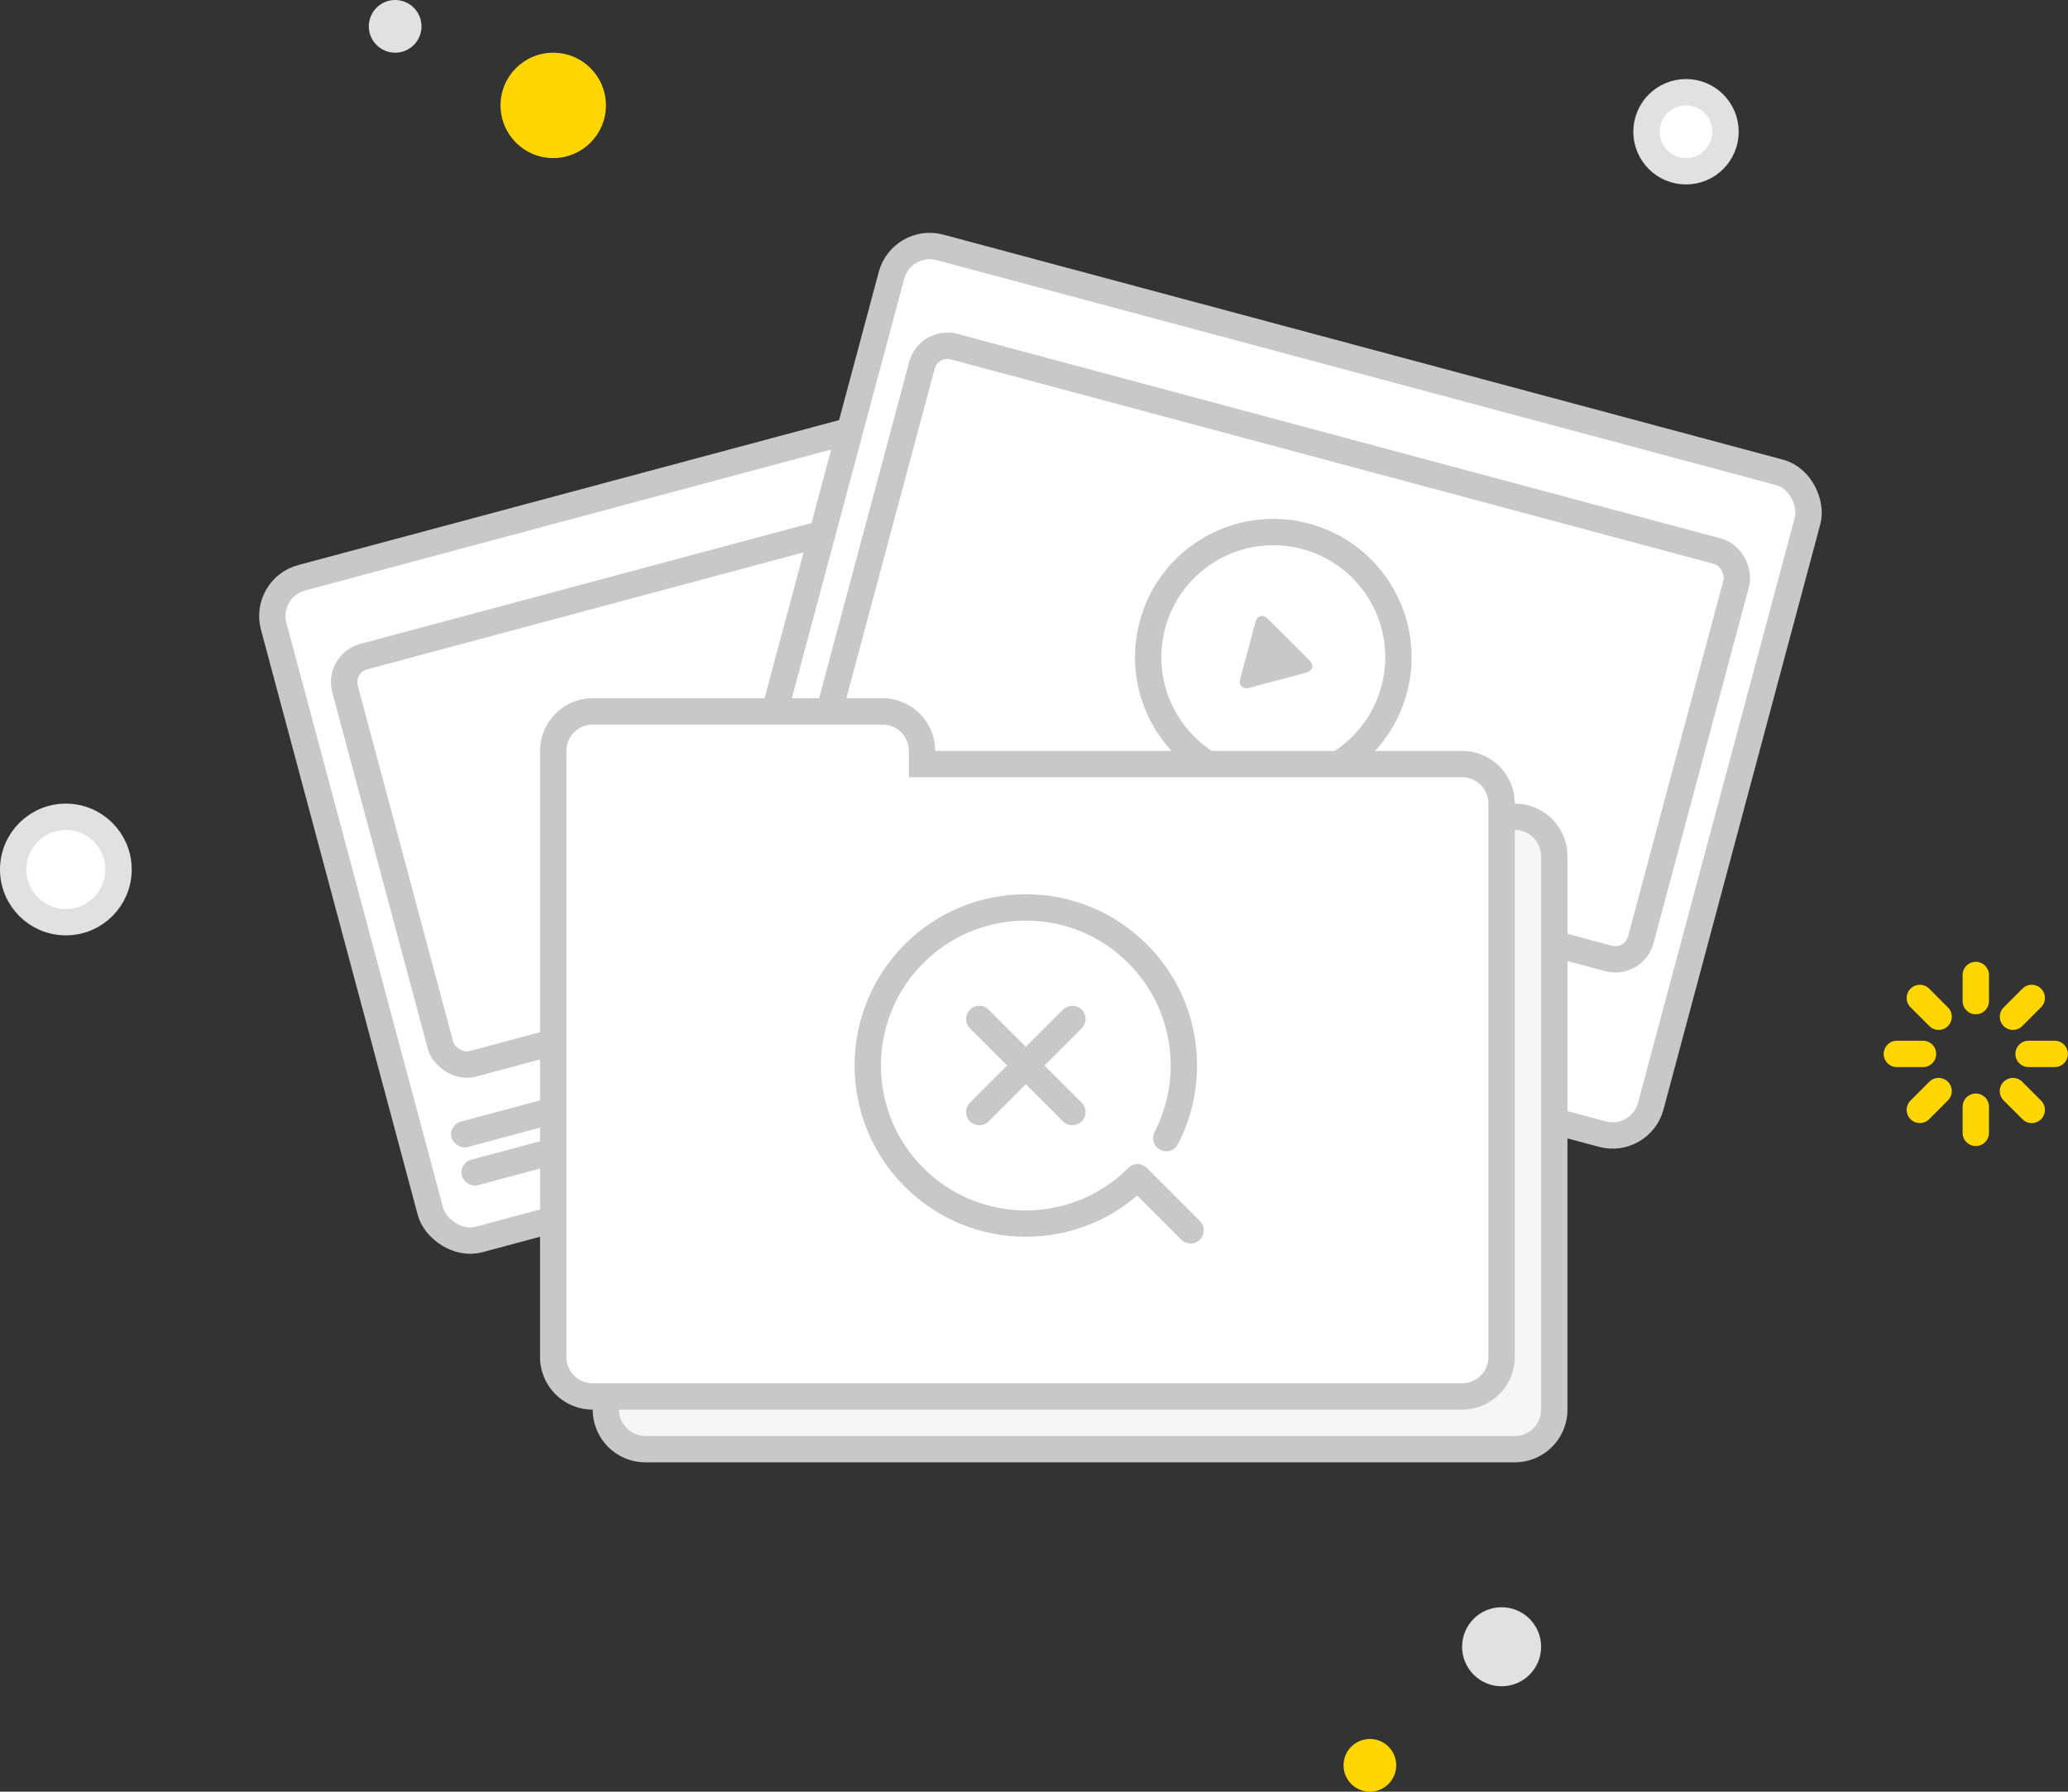 <svg xmlns="http://www.w3.org/2000/svg" xmlns:xlink="http://www.w3.org/1999/xlink" width="157" height="136" viewBox="0 0 157 136">
    <rect x="0" y="0" width="157" height="136" fill="#333333" stroke="none"/>
    <defs>
        <path id="a" d="M32 8h40.998A2.996 2.996 0 0 1 76 11.003v41.994A3.001 3.001 0 0 1 72.998 56H7.002A2.996 2.996 0 0 1 4 52.997V7.007C4 5.347 5.35 4 6.996 4h22.008A3 3 0 0 1 32 7.007V8z"/>
    </defs>
    <g fill="none" fill-rule="evenodd">
        <g transform="translate(1)">
            <circle cx="41" cy="8" r="4" fill="#FFD600"/>
            <circle cx="113" cy="125" r="3" fill="#E1E1E1"/>
            <circle cx="4" cy="66" r="4" fill="#FFF" stroke="#E1E1E1" stroke-linecap="round" stroke-linejoin="round" stroke-width="2"/>
            <circle cx="127" cy="10" r="3" fill="#FFF" stroke="#E1E1E1" stroke-linecap="round" stroke-linejoin="round" stroke-width="2"/>
            <circle cx="29" cy="2" r="2" fill="#E1E1E1"/>
            <path fill="#FFD600" d="M148 74.01a1 1 0 1 1 2 0v1.98a1 1 0 1 1-2 0v-1.98zm4.529 1.047a1 1 0 1 1 1.414 1.414l-1.4 1.401a1 1 0 1 1-1.414-1.414l1.4-1.401zM154.99 79a1 1 0 1 1 0 2h-1.982a1 1 0 1 1 0-2h1.982zm-1.048 4.529a1 1 0 1 1-1.414 1.414l-1.401-1.4a1 1 0 1 1 1.414-1.414l1.401 1.4zM150 85.99a1 1 0 1 1-2 0v-1.982a1 1 0 1 1 2 0v1.982zm-4.529-1.048a1 1 0 1 1-1.414-1.414l1.4-1.401a1 1 0 1 1 1.414 1.414l-1.4 1.401zM143.01 81a1 1 0 1 1 0-2h1.982a1 1 0 1 1 0 2h-1.982zm1.048-4.529a1 1 0 1 1 1.414-1.414l1.401 1.4a1 1 0 1 1-1.414 1.414l-1.401-1.4z"/>
            <circle cx="103" cy="134" r="2" fill="#FFD600"/>
        </g>
        <g transform="rotate(-15 179.518 -53.64)">
            <rect width="72" height="52" fill="#FFF" stroke="#C8C8C8" stroke-width="2" rx="3"/>
            <rect width="64" height="32" x="4" y="7" stroke="#C8C8C8" stroke-width="2" rx="2"/>
            <rect width="23" height="2" x="3" y="43" fill="#C8C8C8" rx="1"/>
            <rect width="8" height="2" x="3" y="46" fill="#C8C8C8" rx="1"/>
        </g>
        <g transform="rotate(15 -34.132 268.997)">
            <rect width="72" height="52" fill="#FFF" stroke="#C8C8C8" stroke-width="2" rx="3"/>
            <rect width="64" height="32" x="4" y="7" stroke="#C8C8C8" stroke-width="2" rx="2"/>
            <rect width="23" height="2" x="3" y="43" fill="#E1E1E1" rx="1"/>
            <rect width="8" height="2" x="3" y="46" fill="#E1E1E1" rx="1"/>
            <circle cx="35.5" cy="23.5" r="9.5" stroke="#C8C8C8" stroke-width="2"/>
            <path fill="#C8C8C8" d="M33.5 21.298c0-.553.382-.781.868-.501L38.187 23c.479.276.486.72 0 1l-3.82 2.203c-.478.277-.867.06-.867-.5v-4.405z"/>
        </g>
        <g stroke-linecap="round" transform="translate(42 54)">
            <use fill="#EDEDED" xlink:href="#a"/>
            <use fill="#F6F6F6" stroke="#C8C8C8" stroke-width="2" xlink:href="#a"/>
        </g>
        <path fill="#FFF" stroke="#C8C8C8" stroke-width="2" d="M70 58h40.998A2.996 2.996 0 0 1 114 61.003v41.994a3.001 3.001 0 0 1-3.002 3.003H45.002A2.996 2.996 0 0 1 42 102.997V57.007C42 55.347 43.35 54 44.996 54h22.008A3 3 0 0 1 70 57.007V58z"/>
        <path fill="#C8C8C8" d="M76.464 80.879l-2.826 2.826a.999.999 0 1 0 1.414 1.414l2.827-2.826 2.826 2.827a.999.999 0 1 0 1.414-1.414l-2.826-2.827 2.827-2.827a.999.999 0 1 0-1.414-1.414l-2.827 2.826-2.827-2.826a.999.999 0 1 0-1.414 1.414l2.826 2.827z"/>
        <path stroke="#C8C8C8" stroke-linecap="round" stroke-linejoin="round" stroke-width="2" d="M88.543 86.387c2.335-4.517 1.608-10.206-2.179-13.994-4.686-4.686-12.284-4.686-16.97 0-4.687 4.687-4.687 12.285 0 16.971 4.686 4.686 12.284 4.686 16.97 0l4.026 4.026"/>
    </g>
</svg>
